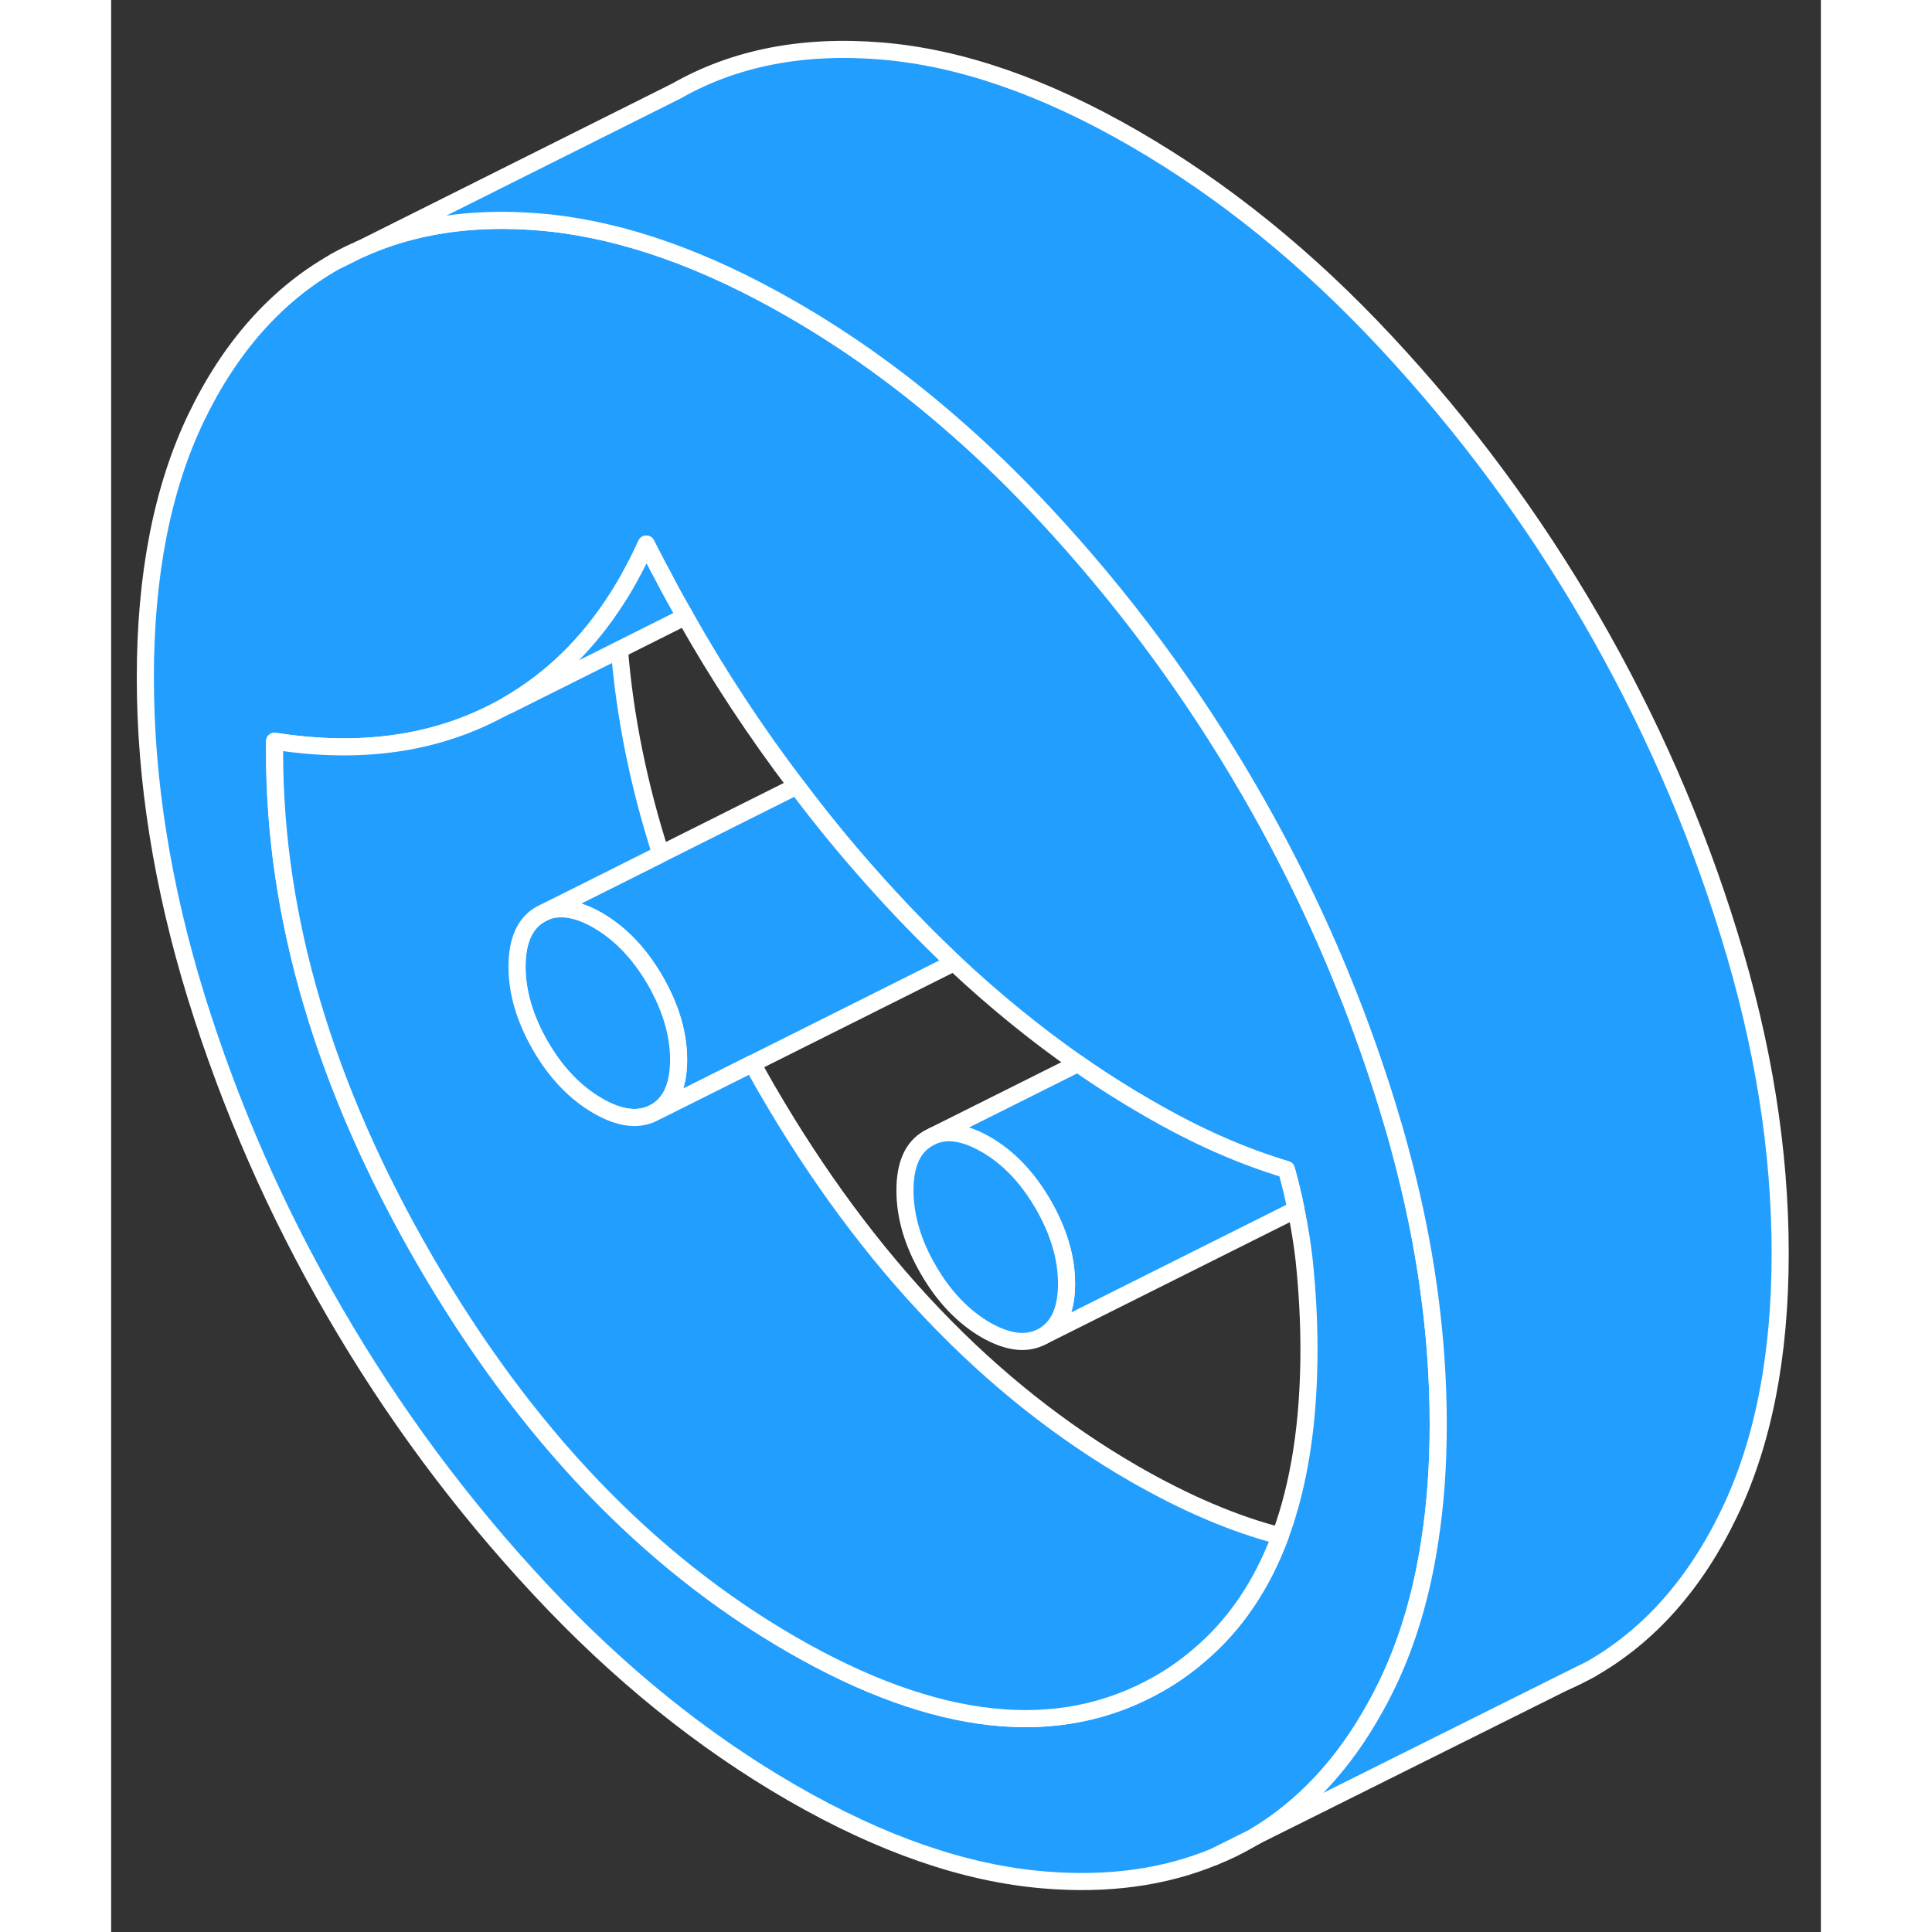 <svg width="48" height="48" viewBox="0 0 100 113" fill="#229EFF" xmlns="http://www.w3.org/2000/svg" stroke-width="1px" stroke-linecap="round" stroke-linejoin="round"><rect x="0" y="0" width="100" height="113" fill="#333333" stroke="none"/><path d="M13.06 15.323L14.55 14.584C14.04 14.793 13.54 15.043 13.06 15.323ZM64.51 108.604C65.22 108.324 65.9 107.993 66.56 107.613L66.86 107.434L64.51 108.604Z" stroke="white" stroke-linejoin="round"/><path d="M75.39 67.254C75.16 66.394 74.91 65.534 74.64 64.664C73.9 62.274 73.07 59.924 72.13 57.604C70.56 53.704 68.7 49.904 66.56 46.214C63.16 40.344 59.16 34.944 54.56 30.014C52.92 28.254 51.24 26.614 49.52 25.104C46.42 22.364 43.18 20.024 39.81 18.084C34.82 15.204 30.11 13.524 25.69 13.044C25.48 13.024 25.27 13.004 25.06 12.984C21.12 12.654 17.61 13.184 14.55 14.584L13.06 15.324C9.65 17.264 6.96 20.304 4.97 24.434C2.99 28.564 2 33.634 2 39.634C2 45.634 2.99 51.854 4.97 58.284C6.96 64.704 9.65 70.854 13.06 76.724C16.46 82.594 20.46 87.994 25.06 92.924C29.66 97.864 34.58 101.834 39.81 104.854C45.04 107.874 49.96 109.574 54.56 109.954C58.27 110.264 61.58 109.814 64.51 108.604L66.86 107.434C69.73 105.724 72.09 103.204 73.92 99.884C74.18 99.434 74.41 98.974 74.64 98.504C75.83 96.034 76.66 93.234 77.13 90.104C77.46 87.994 77.62 85.724 77.62 83.304C77.62 78.104 76.88 72.754 75.39 67.254ZM68.38 89.834C67.3 92.734 65.71 95.074 63.6 96.844C62.88 97.464 62.11 98.004 61.27 98.484C55.41 101.824 48.25 101.054 39.81 96.184C31.36 91.304 24.21 83.814 18.35 73.704C12.49 63.594 9.56 53.694 9.56 44.004V43.354C14.54 44.134 18.9 43.524 22.65 41.534C22.83 41.434 23.01 41.344 23.18 41.234C25.74 39.764 27.87 37.684 29.58 35.014C29.9 34.524 30.2 34.004 30.48 33.474C30.77 32.944 31.04 32.394 31.3 31.824C31.61 32.434 31.92 33.044 32.25 33.644C32.67 34.464 33.12 35.274 33.58 36.064C35.54 39.544 37.72 42.844 40.1 45.974C41.44 47.764 42.86 49.504 44.35 51.184C45.97 53.014 47.62 54.724 49.3 56.304C51.65 58.514 54.07 60.474 56.54 62.204C57.88 63.144 59.24 64.004 60.61 64.794C62.06 65.634 63.44 66.344 64.76 66.924C66.09 67.514 67.41 68.004 68.74 68.404C68.96 69.194 69.15 69.974 69.3 70.744C69.51 71.754 69.67 72.744 69.78 73.724C69.96 75.464 70.06 77.194 70.06 78.934C70.06 83.174 69.5 86.804 68.38 89.834Z" stroke="white" stroke-linejoin="round"/><path d="M49.3 56.304L37.51 62.204L32.05 64.934C32.05 64.934 32.04 64.914 32.03 64.904C32.8 64.354 33.19 63.384 33.19 61.984C33.19 60.474 32.73 58.924 31.82 57.344C30.91 55.774 29.79 54.604 28.47 53.834C27.81 53.454 27.2 53.234 26.64 53.174C26.59 53.044 26.54 52.914 26.5 52.784L32.15 49.954L40.1 45.974C41.44 47.764 42.86 49.504 44.35 51.184C45.97 53.014 47.62 54.724 49.3 56.304Z" stroke="white" stroke-linejoin="round"/><path d="M55.88 75.084C55.88 73.564 55.42 72.024 54.51 70.444C53.59 68.864 52.48 67.694 51.15 66.934C49.96 66.254 48.94 66.074 48.08 66.434L56.54 62.204C57.88 63.144 59.24 64.004 60.61 64.794C62.06 65.634 63.44 66.344 64.76 66.924C66.09 67.514 67.41 68.004 68.74 68.404C68.96 69.194 69.15 69.974 69.3 70.744L54.51 78.144C55.42 77.624 55.88 76.604 55.88 75.084Z" stroke="white" stroke-linejoin="round"/><path d="M55.88 75.084C55.88 76.603 55.42 77.624 54.51 78.144C53.59 78.663 52.48 78.543 51.15 77.784C49.83 77.013 48.71 75.844 47.8 74.273C46.88 72.694 46.43 71.144 46.43 69.624C46.43 68.103 46.88 67.094 47.8 66.573L48.08 66.433C48.94 66.073 49.96 66.254 51.15 66.933C52.48 67.694 53.59 68.864 54.51 70.444C55.42 72.023 55.88 73.564 55.88 75.084Z" stroke="white" stroke-linejoin="round"/><path d="M85.03 98.374C85.55 98.154 86.06 97.894 86.56 97.614L85.03 98.374Z" stroke="white" stroke-linejoin="round"/><path d="M33.19 61.984C33.19 63.384 32.8 64.354 32.03 64.904C31.97 64.954 31.89 65.004 31.82 65.044C30.91 65.564 29.79 65.444 28.47 64.684C27.14 63.914 26.02 62.744 25.11 61.174C24.2 59.594 23.74 58.044 23.74 56.534C23.74 55.024 24.2 53.994 25.11 53.474L25.39 53.334C25.78 53.174 26.19 53.124 26.64 53.174C27.2 53.234 27.81 53.454 28.47 53.834C29.79 54.604 30.91 55.774 31.82 57.344C32.73 58.924 33.19 60.474 33.19 61.984Z" stroke="white" stroke-linejoin="round"/><path d="M68.38 89.834C67.3 92.734 65.71 95.074 63.6 96.844C62.88 97.464 62.11 98.004 61.27 98.484C55.41 101.824 48.25 101.054 39.81 96.184C31.36 91.304 24.21 83.814 18.35 73.704C12.49 63.594 9.56 53.694 9.56 44.004V43.354C14.54 44.134 18.9 43.524 22.65 41.534L23.19 41.264L29.73 37.994C30.05 41.944 30.86 45.934 32.15 49.954L26.5 52.784L25.39 53.334L25.11 53.474C24.2 53.994 23.74 55.014 23.74 56.534C23.74 58.054 24.2 59.594 25.11 61.174C26.02 62.744 27.14 63.914 28.47 64.684C29.79 65.444 30.91 65.564 31.82 65.044L32.05 64.934L37.51 62.204C37.78 62.704 38.06 63.204 38.35 63.704C44.21 73.814 51.36 81.304 59.81 86.184C62.83 87.924 65.69 89.144 68.38 89.834Z" stroke="white" stroke-linejoin="round"/><path d="M33.58 36.064L29.73 37.994L23.19 41.264C23.19 41.264 23.18 41.244 23.18 41.234C25.74 39.764 27.87 37.684 29.58 35.014C29.9 34.524 30.2 34.004 30.48 33.474C30.77 32.944 31.04 32.394 31.3 31.824C31.61 32.434 31.92 33.044 32.25 33.644C32.67 34.464 33.12 35.274 33.58 36.064Z" stroke="white" stroke-linejoin="round"/><path d="M97.62 73.303C97.62 79.303 96.63 84.374 94.64 88.504C92.66 92.633 89.96 95.674 86.56 97.614L85.03 98.374L66.86 107.434C69.73 105.724 72.09 103.203 73.92 99.883C74.18 99.433 74.41 98.974 74.64 98.504C75.83 96.034 76.66 93.234 77.13 90.103C77.46 87.993 77.62 85.724 77.62 83.303C77.62 78.103 76.88 72.754 75.39 67.254C75.16 66.394 74.91 65.534 74.64 64.663C73.9 62.273 73.07 59.923 72.13 57.603C70.56 53.703 68.7 49.904 66.56 46.214C63.16 40.343 59.16 34.944 54.56 30.014C52.92 28.253 51.24 26.613 49.52 25.104C46.42 22.363 43.18 20.023 39.81 18.084C34.82 15.204 30.11 13.524 25.69 13.043C25.48 13.024 25.27 13.004 25.06 12.983C21.12 12.653 17.61 13.184 14.55 14.584L33.06 5.324C36.46 3.384 40.46 2.603 45.06 2.983C49.66 3.364 54.58 5.064 59.81 8.084C65.04 11.104 69.96 15.073 74.56 20.014C79.16 24.944 83.16 30.343 86.56 36.214C89.96 42.084 92.66 48.233 94.64 54.663C96.63 61.084 97.62 67.293 97.62 73.303Z" stroke="white" stroke-linejoin="round"/></svg>
